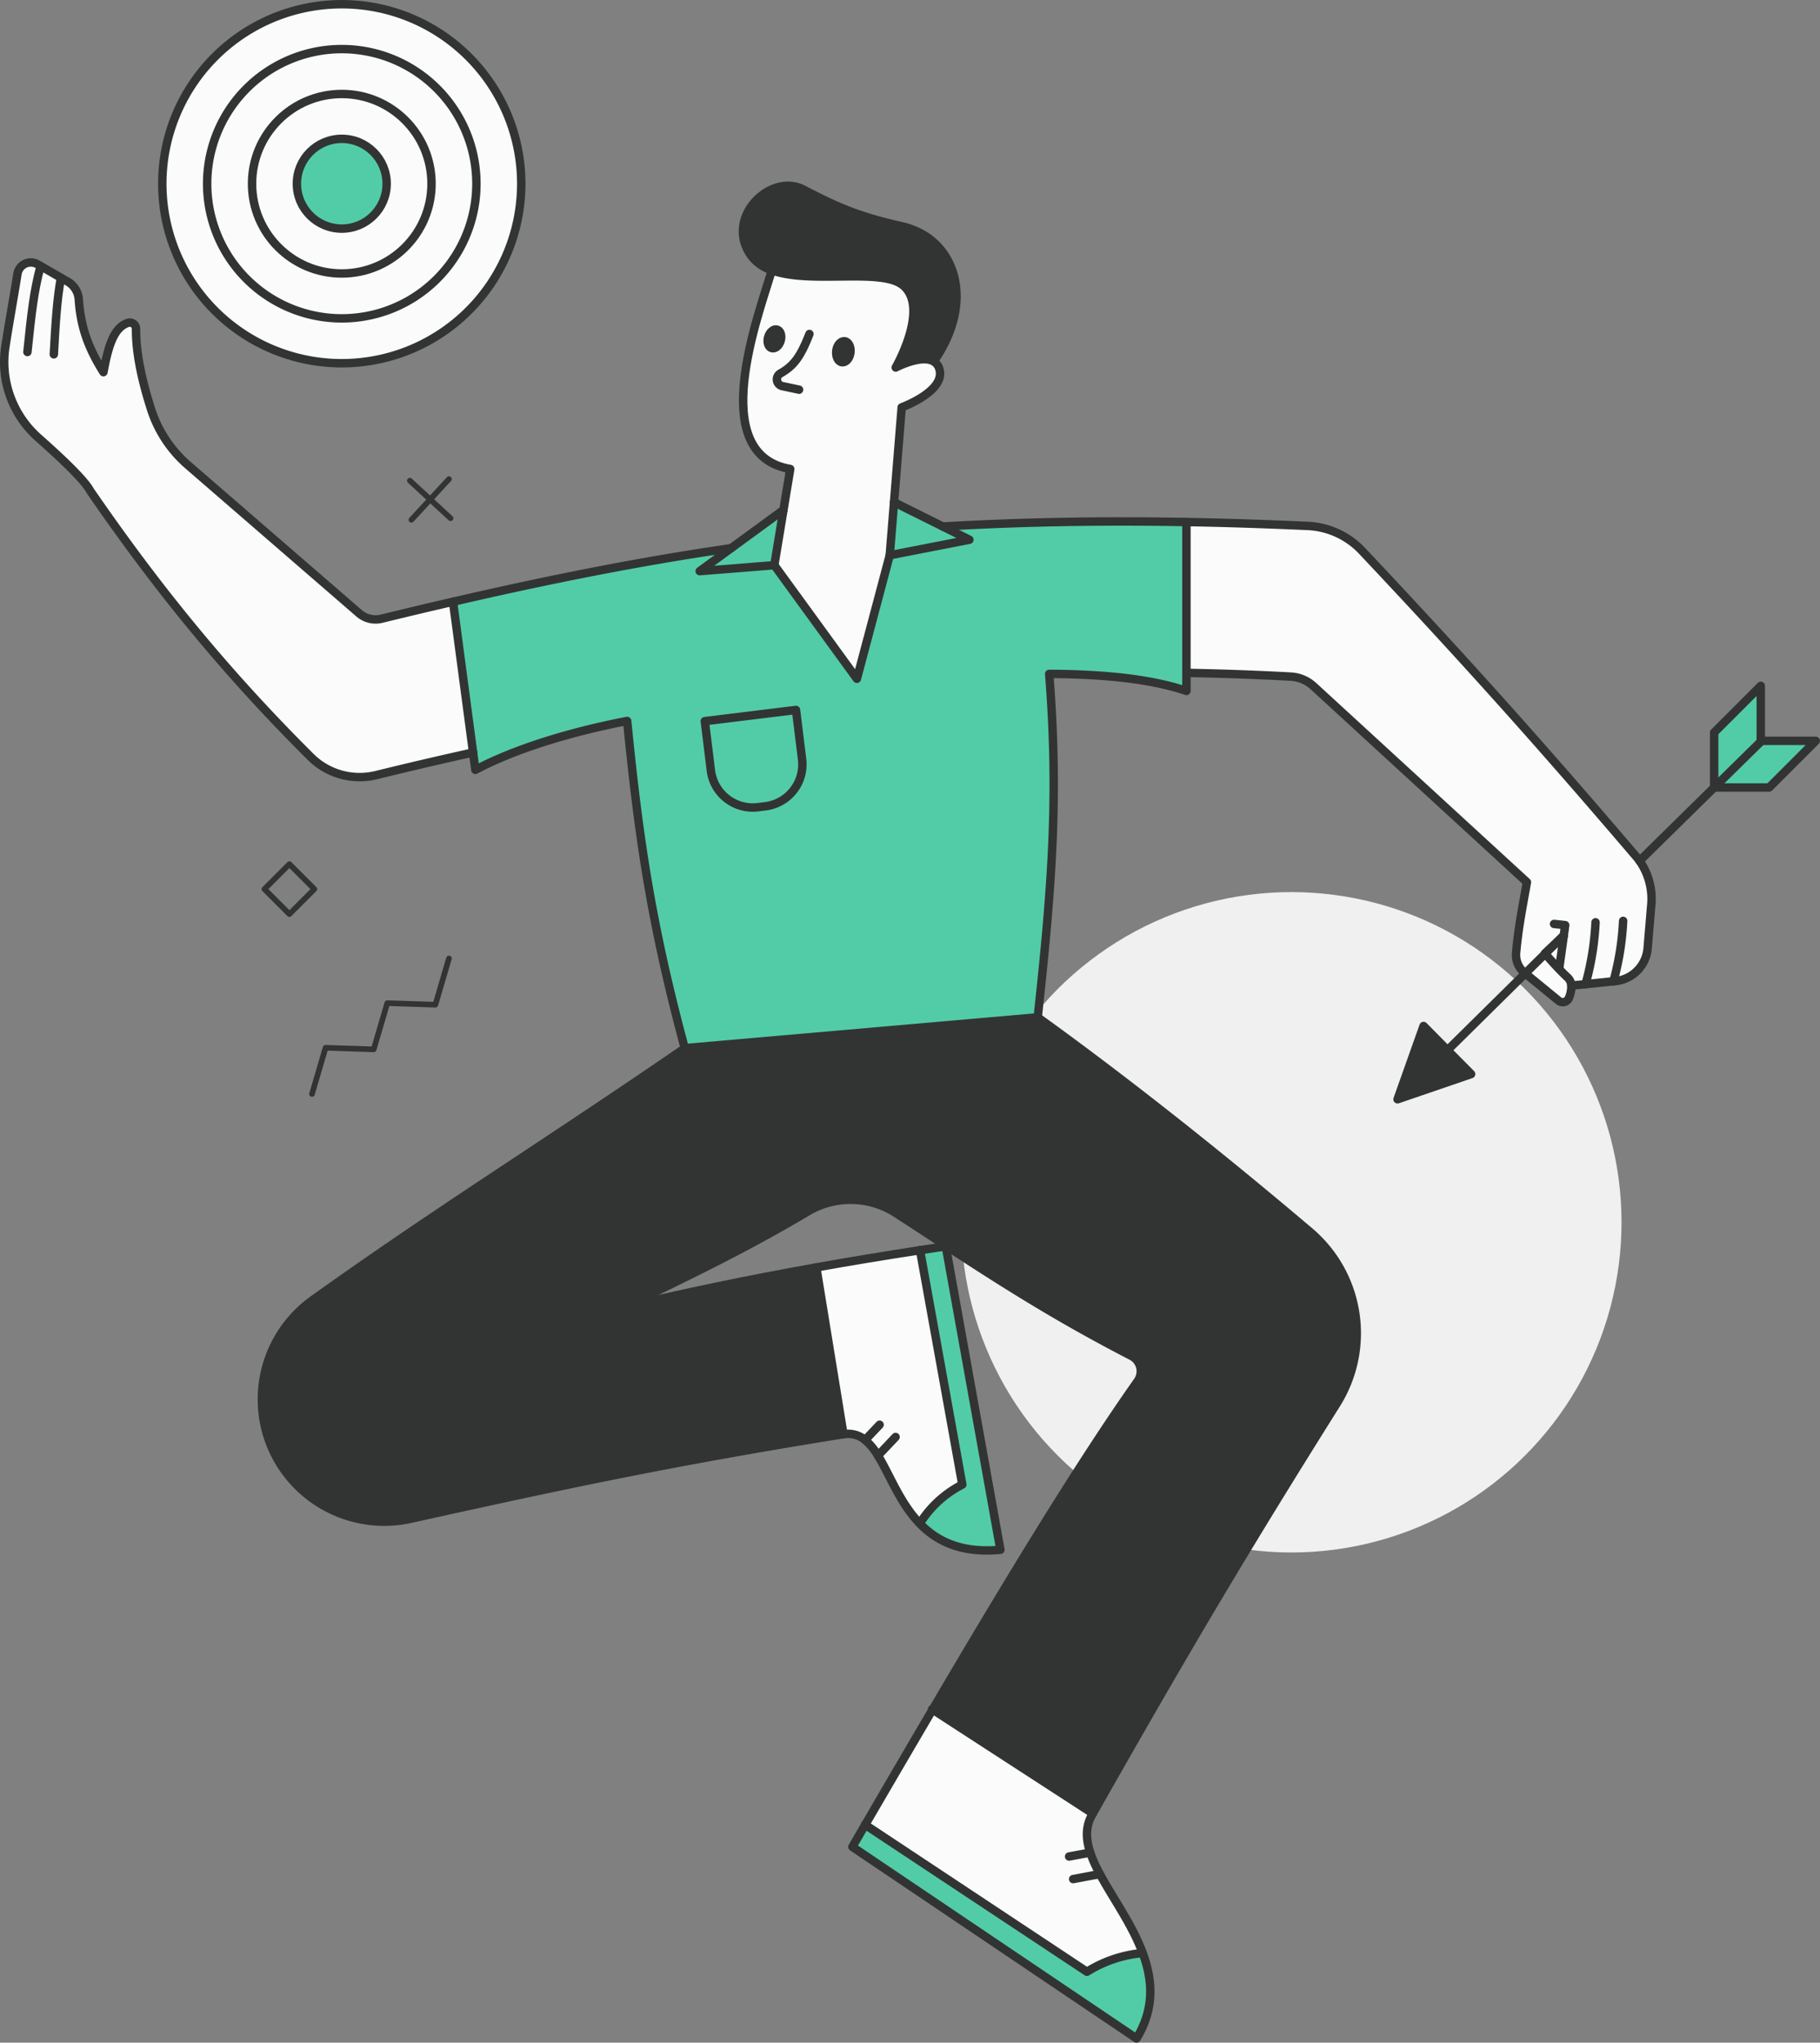 <svg xmlns="http://www.w3.org/2000/svg" viewBox="0 0 563.61 632.49"><rect x="0" y="0" width="563.61" height="632.49" fill="#808080" stroke="none"/><defs><style>.cls-1{fill:#f0f0f0;}.cls-2,.cls-6{fill:none;stroke:#323433;stroke-linecap:round;stroke-linejoin:round;}.cls-2{stroke-width:1.74px;}.cls-3{fill:#52cca7;}.cls-4{fill:#fbfbfb;}.cls-5{fill:#323433;}.cls-6{stroke-width:2.61px;}</style></defs><title>Asset 8</title><g id="Layer_2" data-name="Layer 2"><g id="graphic"><circle class="cls-1" cx="399.91" cy="378.47" r="102.24" transform="translate(-150.49 393.63) rotate(-45)"/><polyline class="cls-2" points="96.62 338.74 100.82 324.43 115.73 324.92 119.93 310.61 134.83 311.1 139.03 296.79"/><line class="cls-2" x1="126.92" y1="148.83" x2="139.52" y2="160.47"/><line class="cls-2" x1="127.4" y1="160.95" x2="139.03" y2="148.35"/><rect class="cls-2" x="84.15" y="269.83" width="10.94" height="10.94" transform="translate(-168.42 144.01) rotate(-45)"/><polygon class="cls-3" points="562.3 229.4 547.86 243.84 530.83 243.84 545.52 229.4 562.3 229.4"/><polygon class="cls-3" points="545.52 229.4 530.83 243.84 530.83 226.81 545.27 212.37 545.27 229.4 545.52 229.4"/><path class="cls-4" d="M499.68,303.85l-8.66.89-4.41.44a3.72,3.72,0,0,0-1.13-2.53c-.84-.77-1.76-1.7-2.65-2.63h0l1.44-10.33v-.07l-1.08,1.06-4.79,4.49.12.13-6.17,6.09-.29-.24A7.12,7.12,0,0,1,469.5,295c.73-8.17,2.1-14.69,3.35-21.87l-66.06-60.65a11.28,11.28,0,0,0-7-3q-16.43-.87-32.38-1.16v-46.7c12,.22,24.47.62,37.54,1.2a24.63,24.63,0,0,1,16.88,7.72c33.1,35.11,57,62,84.67,94.4a18.74,18.74,0,0,1,1.23,1.59,20.59,20.59,0,0,1,3.63,13.52l-1.14,13.55a11.16,11.16,0,0,1-10,10.17Z"/><path class="cls-4" d="M486.61,305.18a9.2,9.2,0,0,1-.76,3.79,2.06,2.06,0,0,1-3.22.82l-10.27-8.41,6.17-6.09c.47.54,2.31,2.65,4.3,4.72h0c.89.93,1.81,1.86,2.65,2.63A3.72,3.72,0,0,1,486.61,305.18Z"/><polygon class="cls-4" points="484.28 289.61 484.27 289.68 483.2 290.67 484.28 289.61"/><path class="cls-4" d="M484.27,289.68,482.83,300c-2-2.07-3.83-4.18-4.3-4.72l4.67-4.62Z"/><path class="cls-4" d="M483.2,290.67l-4.67,4.62-.12-.13Z"/><polygon class="cls-5" points="448.25 325.19 455.57 332.58 432.78 340.39 440.84 317.69 448.25 325.19"/><path class="cls-5" d="M192.47,405q28.1-6.81,60.32-12.56l8.4,51.67C207.76,452.64,174,459.92,127,470.31A37.88,37.88,0,0,1,96.79,402.5c39.51-28.2,70.24-47.07,115.27-78L321.35,315c24,17.29,52.65,39.59,84.23,66.36a41.23,41.23,0,0,1,8.26,53.38c-27.32,43.52-45.47,73.87-75.43,126.79l-49.67-32.23c23.79-40.43,45.38-75.94,63.47-101.63a5.33,5.33,0,0,0-1.91-7.82c-22.63-11.7-38.84-22-57.23-34l-.19-.12c-4.93-3.22-10-6.55-15.43-10.06a26,26,0,0,0-27.53-.47C232.54,385.59,213.72,394.88,192.47,405Z"/><path class="cls-3" d="M367.41,208.35v5.59c-11-3.74-25.89-5.21-42.5-5.27,2.94,37.3,1,64.61-3.56,106.34l-109.29,9.53c-10.72-39.74-14.39-66.69-17.85-101.35-18.51,3.58-35.27,8.91-47,15.14l-.71-5.38h0l-6.21-46.63c30.61-7.07,58.51-12.57,86.13-16.58l-9.74,7.11L239.79,175l25.57,35.17,10.17-38.25,24.67-4.81L292,163c23.6-1.42,48.29-1.86,75.44-1.38ZM237,249.66a13.07,13.07,0,0,0,11.38-14.57l-1.88-15.26-28.24,3.47,1.88,15.26a13.06,13.06,0,0,0,14.57,11.38Z"/><path class="cls-3" d="M353.82,604.74c3.1,8.3,3.78,17.15-1.9,26.45l-88-59.33c1.33-2.31,2.67-4.59,4-6.88l68.72,45.56A39,39,0,0,1,353.82,604.74Z"/><path class="cls-4" d="M337.62,573.64a42.35,42.35,0,0,0,3,6.66c4,7.46,10,15.64,13.24,24.44a39,39,0,0,0-17.22,5.8L267.88,565c7.11-12.21,14.07-24.14,20.86-35.67l49.67,32.23-.28.5C336.1,565.62,336.25,569.49,337.62,573.64Z"/><path class="cls-3" d="M292.91,385.88l16.92,94c-12.13,1.14-19.7-2.66-25-8.17a33.43,33.43,0,0,1,13.12-12L284.9,387.1Z"/><polygon class="cls-3" points="300.2 167.12 275.53 171.93 276.86 155.51 291.97 163.03 291.97 163.03 300.2 167.12"/><path class="cls-4" d="M271.91,450.68a18.5,18.5,0,0,0-4-4.84,8.13,8.13,0,0,0-6.76-1.75l-8.4-51.67q15.54-2.78,32.11-5.32L298,459.69a33.43,33.43,0,0,0-13.12,12C278.68,465.29,275.57,456.61,271.91,450.68Z"/><path class="cls-4" d="M292.88,385.74l.19.12-.16,0Z"/><path class="cls-4" d="M290.94,114.42c1.85,6.77-11.71,11.71-11.71,11.71l-2.37,29.38-1.33,16.42-10.17,38.25L239.79,175l2.83-17.11,2.1-12.67c-26.34-4.52-9.77-47.7-5.7-61.54,12.31,4.47,34.22-1,40.83,4.84,8,7.09-2.47,25.27-2.47,25.27s7.94-4.18,11.78-1.87A4,4,0,0,1,290.94,114.42Zm-27.58-5.25c.22-1.8-.59-3.37-1.8-3.52s-2.38,1.19-2.59,3,.59,3.37,1.8,3.51S263.15,111,263.36,109.17Zm-21.6-3.69c.45-1.58,0-3.11-1.12-3.42s-2.3.73-2.76,2.32.05,3.11,1.12,3.42S241.31,107.07,241.76,105.48Z"/><path class="cls-5" d="M279.23,70.05c16.68,3.74,23.16,23,9.93,41.88-3.84-2.31-11.78,1.87-11.78,1.87s10.48-18.18,2.47-25.27c-6.61-5.84-28.52-.37-40.83-4.84a13.19,13.19,0,0,1-6.32-4.4c-8.63-11.71,5.86-25.88,16-20.64S265.32,66.93,279.23,70.05Z"/><path class="cls-5" d="M261.56,105.65c1.21.15,2,1.72,1.8,3.52s-1.37,3.13-2.59,3-2-1.71-1.8-3.51S260.34,105.51,261.56,105.65Z"/><path class="cls-3" d="M248.36,235.09A13.07,13.07,0,0,1,237,249.66l-2.29.28a13.06,13.06,0,0,1-14.57-11.38l-1.88-15.26,28.24-3.47Z"/><polygon class="cls-3" points="242.62 157.9 239.79 175.01 216.68 176.85 226.42 169.74 242.62 157.9"/><path class="cls-5" d="M240.64,102.06c1.07.31,1.57,1.84,1.12,3.42s-1.68,2.62-2.76,2.32-1.57-1.84-1.12-3.42S239.57,101.76,240.64,102.06Z"/><path class="cls-4" d="M105.84,1.3A55.59,55.59,0,1,1,50.26,56.89,55.58,55.58,0,0,1,105.84,1.3Zm41.69,55.59a41.69,41.69,0,1,0-41.69,41.69A41.69,41.69,0,0,0,147.53,56.89Z"/><path class="cls-4" d="M18.86,86,21,87.22a6.92,6.92,0,0,1,3.44,5.52c.56,8.54,3,15.07,7.63,22.51,1.4-7.49,3-13.77,7.59-15.26a1.93,1.93,0,0,1,2.5,1.85c0,7.27,1.73,15.71,4.63,24.8A38.32,38.32,0,0,0,58.19,144l53.05,45.87a7.8,7.8,0,0,0,7,1.68c7.54-1.84,14.89-3.59,22.1-5.25L146.5,233q-14.73,3.3-30,7a21.5,21.5,0,0,1-20.27-5.63C70.22,208.46,49,182.6,28,152c-1.89-3.49-9.26-10.42-16-16.38A31.29,31.29,0,0,1,1.66,107.36C2.81,99.88,4.07,93.1,5.41,84.8a4.18,4.18,0,0,1,6.22-3l.93.53Z"/><path class="cls-4" d="M105.84,15.2A41.69,41.69,0,1,1,64.15,56.89,41.69,41.69,0,0,1,105.84,15.2Zm27.79,41.69a27.79,27.79,0,1,0-27.79,27.79A27.8,27.8,0,0,0,133.63,56.89Z"/><path class="cls-4" d="M105.84,29.09a27.8,27.8,0,1,1-27.79,27.8A27.8,27.8,0,0,1,105.84,29.09Zm13.9,27.8a13.9,13.9,0,1,0-13.9,13.89A13.9,13.9,0,0,0,119.74,56.89Z"/><circle class="cls-3" cx="105.84" cy="56.89" r="13.9"/><polyline class="cls-6" points="482.83 300.01 484.27 289.68 484.28 289.61 484.71 286.46 481.25 286.09"/><path class="cls-6" d="M8.49,109c1.2-11.67,2-19,4.07-26.59"/><path class="cls-6" d="M16.67,109.72c.55-10.16,1-17.06,2.19-23.71"/><path class="cls-6" d="M486.61,305.18l4.41-.44,8.66-.89.55-.05a11.16,11.16,0,0,0,10-10.17l1.14-13.55a20.59,20.59,0,0,0-3.63-13.52A18.74,18.74,0,0,0,506.5,265c-27.64-32.38-51.57-59.29-84.67-94.4A24.63,24.63,0,0,0,405,162.85c-13.07-.58-25.54-1-37.54-1.2-27.15-.48-51.84,0-75.44,1.38"/><path class="cls-6" d="M226.42,169.74c-27.62,4-55.52,9.51-86.13,16.58-7.21,1.66-14.56,3.41-22.1,5.25a7.8,7.8,0,0,1-7-1.68L58.19,144a38.32,38.32,0,0,1-11.44-17.38c-2.9-9.09-4.68-17.53-4.63-24.8a1.93,1.93,0,0,0-2.5-1.85c-4.57,1.49-6.19,7.77-7.59,15.26-4.68-7.44-7.07-14-7.63-22.51A6.92,6.92,0,0,0,21,87.22L18.86,86l-6.3-3.64-.93-.53a4.18,4.18,0,0,0-6.22,3c-1.34,8.3-2.6,15.08-3.75,22.56a31.29,31.29,0,0,0,10.28,28.22c6.77,6,14.14,12.89,16,16.38,21.07,30.64,42.25,56.5,68.28,82.4A21.5,21.5,0,0,0,116.52,240q15.27-3.75,30-7"/><path class="cls-6" d="M367.41,208.35q16,.28,32.38,1.16a11.28,11.28,0,0,1,7,3l66.06,60.65c-1.25,7.18-2.62,13.7-3.35,21.87a7.12,7.12,0,0,0,2.57,6.16l.29.24,10.27,8.41a2.06,2.06,0,0,0,3.22-.82,9.2,9.2,0,0,0,.76-3.79,3.72,3.72,0,0,0-1.13-2.53c-.84-.77-1.76-1.7-2.65-2.63h0c-2-2.07-3.83-4.18-4.3-4.72l-.12-.13,4.79-4.49,1.07-1h0"/><path class="cls-6" d="M502.65,285.14a86.25,86.25,0,0,1-3,18.71"/><path class="cls-6" d="M494.1,285.59A86.57,86.57,0,0,1,491,304.74"/><polyline class="cls-6" points="448.25 325.19 472.36 301.38 478.53 295.29 483.2 290.67 484.28 289.61"/><polyline class="cls-6" points="507.73 266.56 530.83 243.84 545.52 229.4"/><polygon class="cls-6" points="440.84 317.69 432.78 340.39 455.57 332.58 448.25 325.19 440.84 317.69"/><polygon class="cls-6" points="545.52 229.4 562.3 229.4 547.86 243.84 530.83 243.84 530.83 226.81 545.27 212.37 545.27 229.4 545.52 229.4"/><path class="cls-6" d="M145.74,417.88Q167.6,411,192.47,405q28.1-6.81,60.32-12.56,15.54-2.78,32.11-5.32l8-1.22.16,0"/><path class="cls-6" d="M292.88,385.74l0,.14,16.92,94c-12.13,1.14-19.7-2.66-25-8.17-6.15-6.38-9.26-15.06-12.92-21a18.5,18.5,0,0,0-4-4.84,8.13,8.13,0,0,0-6.76-1.75"/><path class="cls-6" d="M284.9,387.09h0L298,459.69a33.43,33.43,0,0,0-13.12,12"/><line class="cls-6" x1="272.39" y1="441.16" x2="267.95" y2="445.84"/><line class="cls-6" x1="277.34" y1="444.95" x2="271.91" y2="450.68"/><line class="cls-6" x1="212.06" y1="324.54" x2="321.35" y2="315.01"/><path class="cls-6" d="M140.29,186.32,146.5,233h0l.71,5.38c11.72-6.23,28.48-11.56,47-15.14,3.46,34.66,7.13,61.61,17.85,101.35-45,30.89-75.76,49.76-115.27,78A37.88,37.88,0,0,0,127,470.31c47-10.39,80.76-17.67,134.19-26.22l-8.4-51.67"/><path class="cls-6" d="M367.41,161.65v52.29c-11-3.74-25.89-5.21-42.5-5.27,2.94,37.3,1,64.61-3.56,106.34,24,17.29,52.65,39.59,84.23,66.36a41.23,41.23,0,0,1,8.26,53.38c-27.32,43.52-45.47,73.87-75.43,126.79l-.28.5c-2,3.58-1.88,7.45-.51,11.6a42.35,42.35,0,0,0,3,6.66c4,7.46,10,15.64,13.24,24.44,3.1,8.3,3.78,17.15-1.9,26.45l-88-59.33c1.33-2.31,2.67-4.59,4-6.88,7.11-12.21,14.07-24.14,20.86-35.67,23.79-40.43,45.38-75.94,63.47-101.63a5.33,5.33,0,0,0-1.91-7.82c-22.63-11.7-38.84-22-57.23-34l-.19-.12c-4.93-3.22-10-6.55-15.43-10.06a26,26,0,0,0-27.53-.47c-17.38,10.38-36.2,19.67-57.45,29.77"/><path class="cls-6" d="M147.53,56.89a41.69,41.69,0,1,0-41.69,41.69A41.69,41.69,0,0,0,147.53,56.89Z"/><path class="cls-6" d="M161.42,56.89a55.58,55.58,0,1,0-55.58,55.58A55.58,55.58,0,0,0,161.42,56.89Z"/><circle class="cls-6" cx="105.84" cy="56.89" r="27.79"/><circle class="cls-6" cx="105.84" cy="56.89" r="13.9"/><path class="cls-6" d="M353.82,604.74h0a39,39,0,0,0-17.22,5.8L267.88,565h0"/><polyline class="cls-6" points="338.42 561.54 288.74 529.31 288.64 529.25"/><line class="cls-6" x1="332.32" y1="581.84" x2="340.58" y2="580.3"/><line class="cls-6" x1="331.07" y1="574.85" x2="337.62" y2="573.64"/><path class="cls-6" d="M239.79,175l2.83-17.11,2.1-12.67c-26.34-4.52-9.77-47.7-5.7-61.54"/><path class="cls-6" d="M275.53,171.93l1.33-16.42,2.37-29.38s13.56-4.94,11.71-11.71a4,4,0,0,0-1.78-2.49c-3.84-2.31-11.78,1.87-11.78,1.87s10.48-18.18,2.47-25.27c-6.61-5.84-28.52-.37-40.83-4.84a13.19,13.19,0,0,1-6.32-4.4c-8.63-11.71,5.86-25.88,16-20.64s16.6,8.28,30.51,11.4c16.68,3.74,23.16,23,9.93,41.88"/><path class="cls-6" d="M250.66,103.42c-2.71,6.91-4.74,9.82-9,12.21a2.16,2.16,0,0,0-1,1.29,2.2,2.2,0,0,0-.07.56,2.13,2.13,0,0,0,1.68,2.08l5.18,1.1"/><path class="cls-6" d="M263.36,109.17c-.21,1.79-1.37,3.13-2.59,3s-2-1.71-1.8-3.51,1.37-3.13,2.59-3S263.58,107.37,263.36,109.17Z"/><path class="cls-6" d="M241.76,105.48c-.45,1.59-1.68,2.62-2.76,2.32s-1.57-1.84-1.12-3.42,1.69-2.62,2.76-2.32S242.21,103.9,241.76,105.48Z"/><polyline class="cls-6" points="242.62 157.9 226.42 169.74 216.68 176.85 239.79 175.01 265.36 210.18 275.53 171.93 300.2 167.12 291.97 163.03 291.97 163.03 276.86 155.51"/><path class="cls-6" d="M237,249.66l-2.29.28a13.06,13.06,0,0,1-14.57-11.38l-1.88-15.26,28.24-3.47,1.88,15.26A13.07,13.07,0,0,1,237,249.66Z"/></g></g></svg>